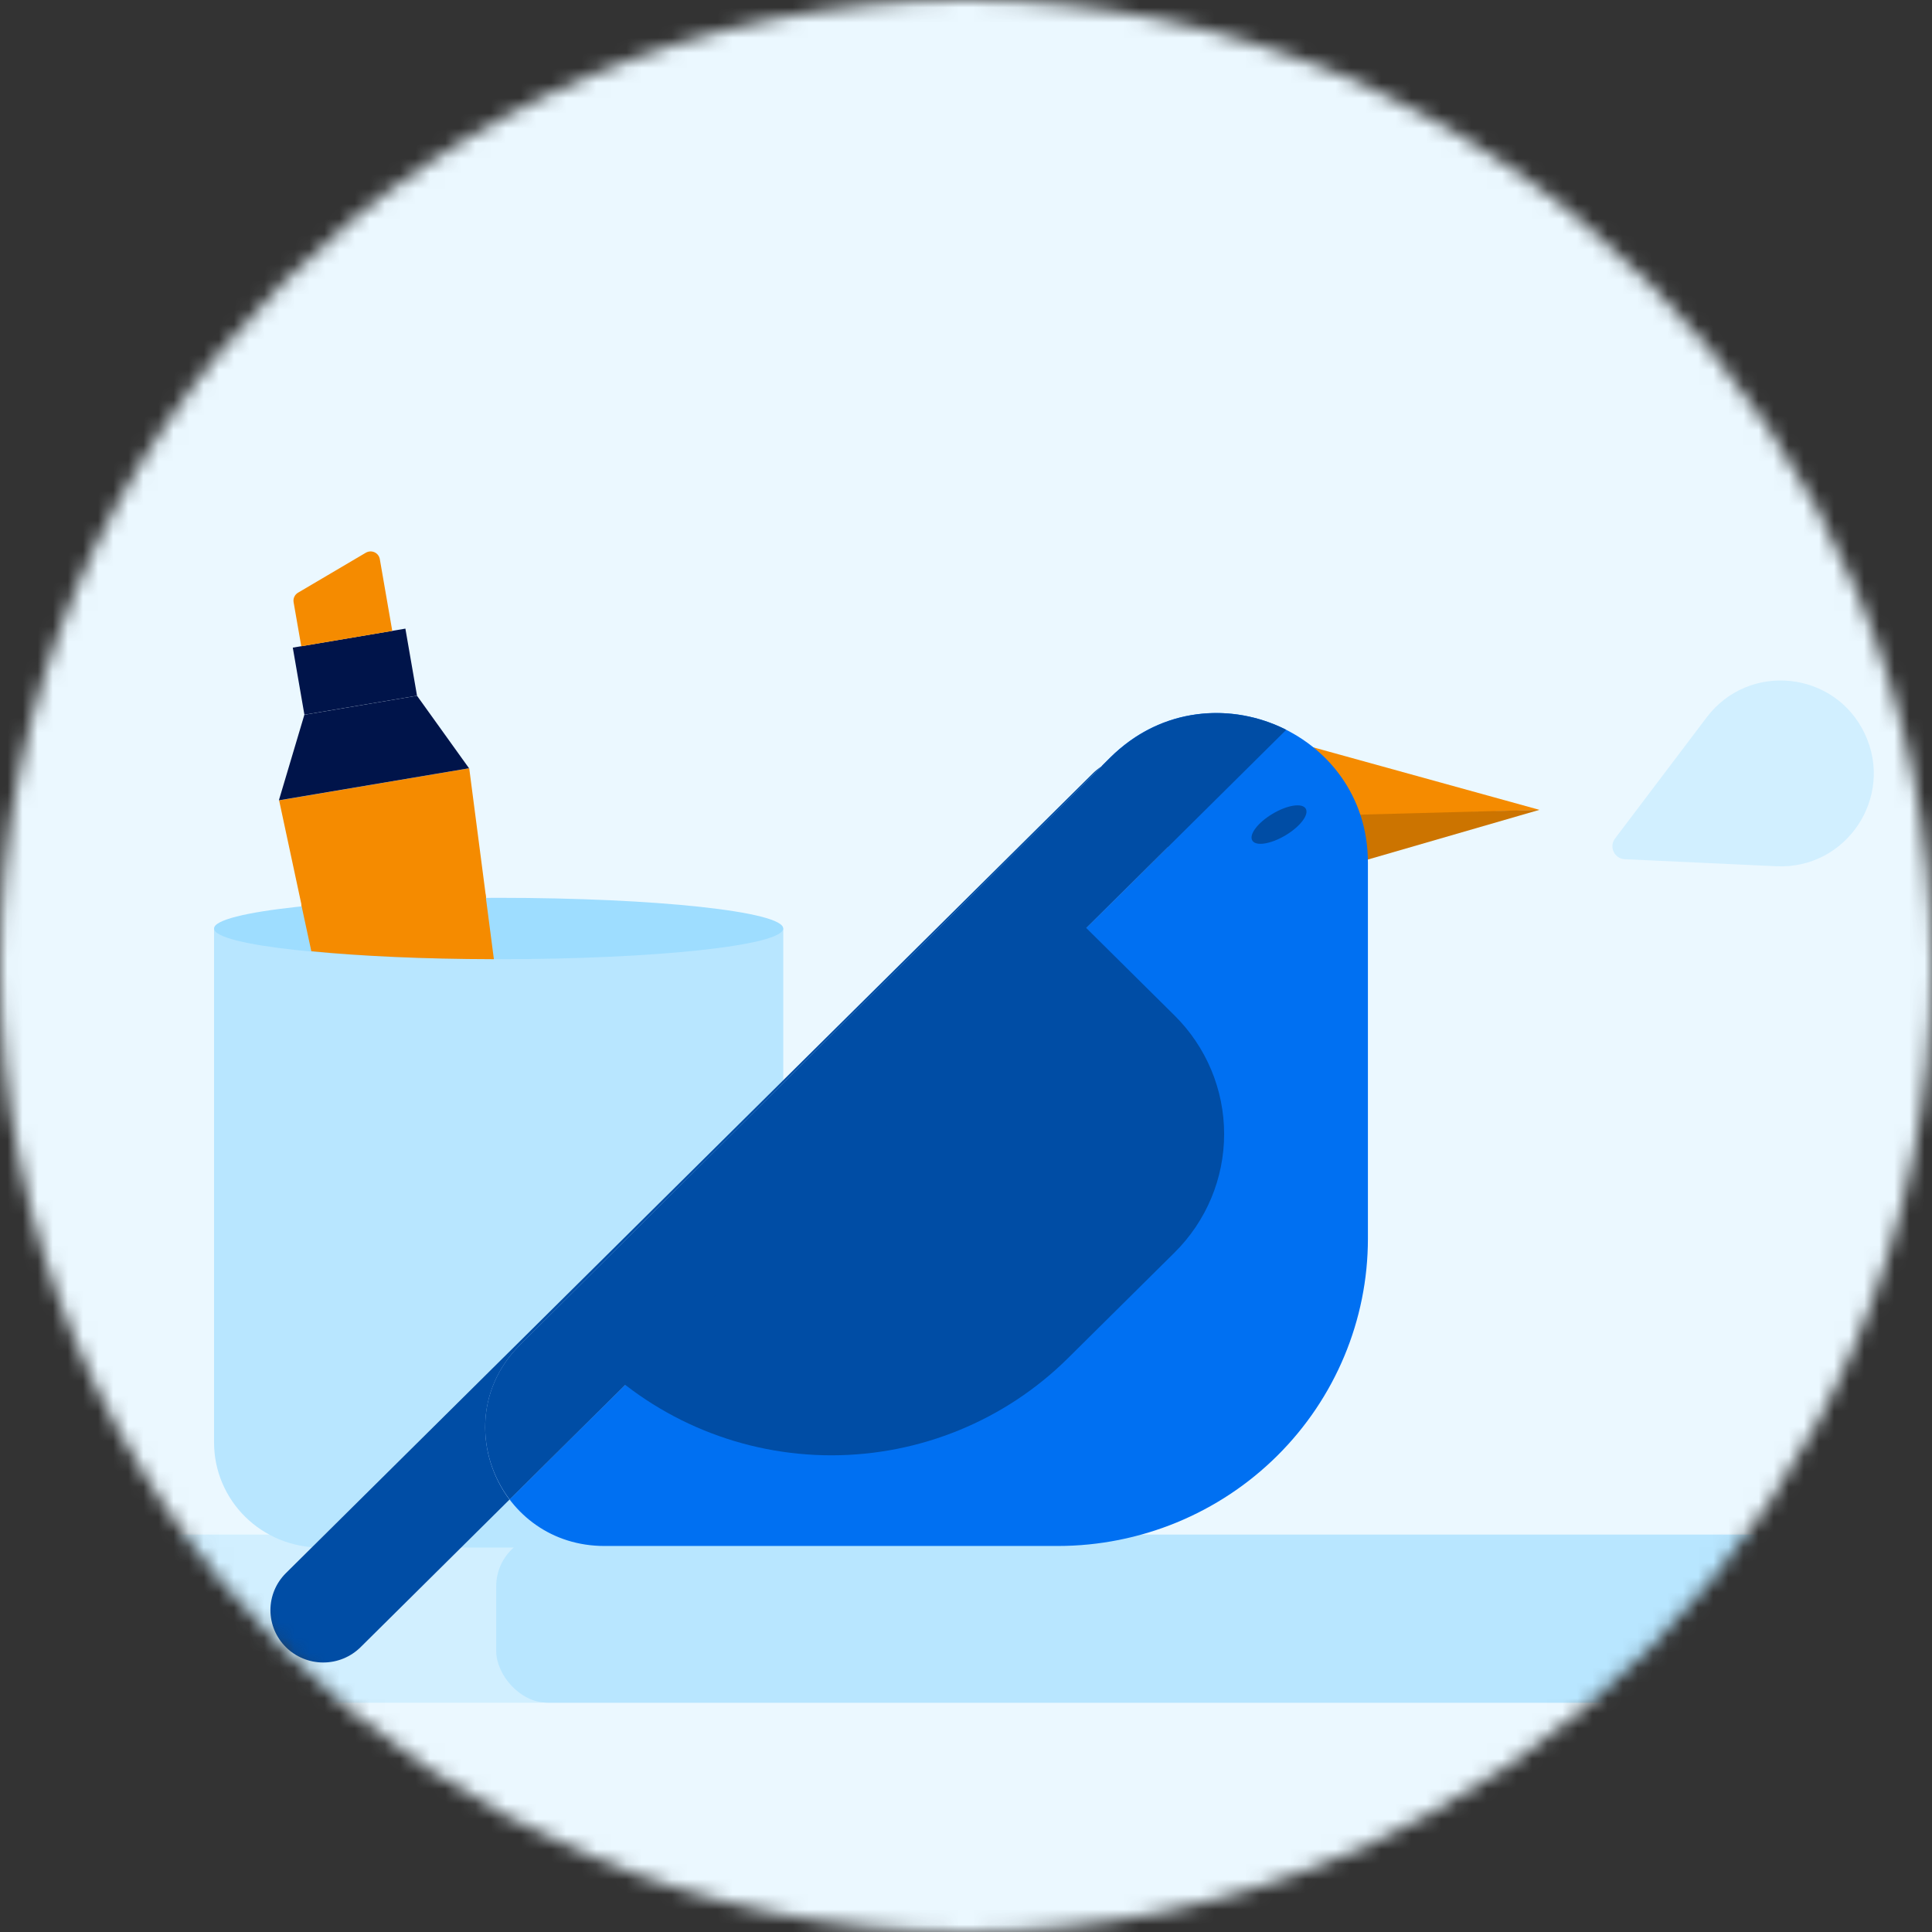 <svg width="128" height="128" viewBox="0 0 128 128" fill="none" xmlns="http://www.w3.org/2000/svg">
<rect x="0" y="0" width="128" height="128" fill="#333333" stroke="none"/>
<mask id="mask0_2707_37675" style="mask-type:alpha" maskUnits="userSpaceOnUse" x="0" y="0" width="128" height="128">
<circle cx="64" cy="64" r="64" fill="#EBF8FF"/>
</mask>
<g mask="url(#mask0_2707_37675)">
<path d="M204.387 -33.627H-45.104C-46.73 -33.628 -48.341 -33.309 -49.844 -32.688C-51.347 -32.067 -52.712 -31.155 -53.863 -30.006C-55.013 -28.857 -55.926 -27.492 -56.548 -25.989C-57.171 -24.487 -57.492 -22.877 -57.492 -21.251V125.402C-57.492 128.687 -56.187 131.838 -53.863 134.161C-51.54 136.485 -48.389 137.79 -45.104 137.79H204.387C207.673 137.79 210.823 136.485 213.147 134.161C215.47 131.838 216.775 128.687 216.775 125.402V-21.251C216.775 -22.877 216.454 -24.487 215.832 -25.989C215.209 -27.492 214.296 -28.857 213.146 -30.006C211.995 -31.155 210.63 -32.067 209.127 -32.688C207.624 -33.309 206.013 -33.628 204.387 -33.627Z" fill="#EBF8FF"/>
<rect x="-33.815" y="101.671" width="72.893" height="11.142" rx="3.428" fill="#D1EFFF"/>
<rect x="32.875" y="101.671" width="161.295" height="11.142" rx="3.428" fill="#B8E6FF"/>
<path d="M18.492 53.026L31.087 50.899L34.599 77.871C34.656 78.302 34.541 78.737 34.279 79.086C34.018 79.436 33.629 79.671 33.196 79.744L26.154 80.928C25.719 81.004 25.27 80.91 24.904 80.666C24.537 80.422 24.281 80.047 24.19 79.62L18.492 53.026Z" fill="#F58B00"/>
<path d="M14.182 61.516H51.894V95.575C51.894 97.419 51.151 99.188 49.83 100.492C48.508 101.796 46.715 102.528 44.846 102.528H21.23C19.36 102.528 17.568 101.796 16.246 100.492C14.925 99.188 14.182 97.419 14.182 95.575V61.516Z" fill="#B8E6FF"/>
<path d="M33.036 63.549C43.449 63.549 51.891 62.639 51.891 61.516C51.891 60.394 43.449 59.483 33.036 59.483C22.623 59.483 14.182 60.394 14.182 61.516C14.182 62.639 22.623 63.549 33.036 63.549Z" fill="#9EDDFF"/>
<path d="M31.075 50.899L27.629 46.096L20.165 47.357L18.477 53.023L31.075 50.899Z" fill="#00144A"/>
<path d="M26.858 41.648L19.398 42.907L20.168 47.352L27.629 46.093L26.858 41.648Z" fill="#00144A"/>
<path d="M25.989 41.8L25.164 37.044C25.148 36.946 25.107 36.853 25.046 36.774C24.985 36.694 24.905 36.631 24.813 36.589C24.721 36.547 24.621 36.529 24.52 36.534C24.419 36.54 24.321 36.57 24.234 36.621L19.751 39.264C19.642 39.327 19.555 39.421 19.502 39.533C19.448 39.646 19.431 39.771 19.451 39.894L19.961 42.818L25.989 41.8Z" fill="#F58B00"/>
<path d="M20.627 63.022C23.872 63.342 28.091 63.54 32.721 63.549L32.158 59.22C28.082 59.248 24.01 59.483 19.958 59.924L20.627 63.022Z" fill="#F58B00"/>
<path d="M81.59 48.016L101.991 53.654L79.628 54.431L81.59 48.016Z" fill="#F58B00"/>
<path d="M89.24 57.348L101.991 53.654L87.475 54.043L89.24 57.348Z" fill="#CC7400"/>
<path d="M70.087 102.425H40.046C33.028 102.425 29.506 94.022 34.447 89.094L55.836 67.817L73.577 50.17C79.859 43.921 90.628 48.321 90.628 57.152V82.054C90.629 87.455 88.465 92.635 84.613 96.455C80.761 100.275 75.536 102.422 70.087 102.425Z" fill="#0070F2"/>
<path opacity="0.5" d="M77.355 56.138C78.722 54.783 78.722 52.587 77.356 51.232C75.989 49.878 73.773 49.878 72.406 51.233L18.939 104.222C17.572 105.577 17.572 107.773 18.938 109.127C20.305 110.482 22.521 110.481 23.888 109.127L77.355 56.138Z" fill="white"/>
<path d="M70.075 59.607L77.822 67.284C79.922 69.366 81.102 72.189 81.102 75.132C81.102 78.076 79.922 80.898 77.822 82.98L70.755 89.983C66.6 94.102 60.965 96.417 55.088 96.418C49.211 96.419 43.574 94.107 39.417 89.99L70.075 59.607Z" fill="#004DA5"/>
<path d="M34.46 89.094L55.849 67.817L73.591 50.17C76.958 46.82 73.793 54.287 77.39 56.103C78.032 55.45 78.388 54.572 78.382 53.661C78.376 52.75 78.008 51.877 77.358 51.233C76.702 50.583 75.812 50.218 74.884 50.218C73.956 50.218 73.066 50.583 72.409 51.233L18.94 104.224C18.284 104.875 17.916 105.757 17.916 106.676C17.916 107.596 18.284 108.478 18.94 109.129C19.265 109.451 19.651 109.706 20.076 109.881C20.5 110.055 20.956 110.145 21.415 110.145C21.875 110.145 22.33 110.055 22.755 109.881C23.18 109.706 23.566 109.451 23.891 109.129L33.756 99.352C31.575 96.445 31.421 92.117 34.46 89.094Z" fill="#004DA5"/>
<path d="M73.59 50.17L55.849 67.817L34.46 89.094C31.42 92.117 31.575 96.445 33.764 99.341L85.183 48.384C85.193 48.372 85.204 48.361 85.215 48.35C81.624 46.534 76.958 46.82 73.59 50.17Z" fill="#004DA5"/>
<path d="M82.968 55.686C83.203 56.081 84.186 55.928 85.164 55.345C86.142 54.763 86.744 53.97 86.508 53.575C86.273 53.181 85.29 53.333 84.312 53.916C83.334 54.499 82.733 55.292 82.968 55.686Z" fill="#004DA5"/>
<path d="M107.001 55.552C106.585 56.102 106.956 56.893 107.645 56.925L117.695 57.391C122.324 57.606 125.521 52.823 123.554 48.628C121.587 44.433 115.866 43.832 113.071 47.528L107.001 55.552Z" fill="#D1EFFF"/>
</g>
</svg>
